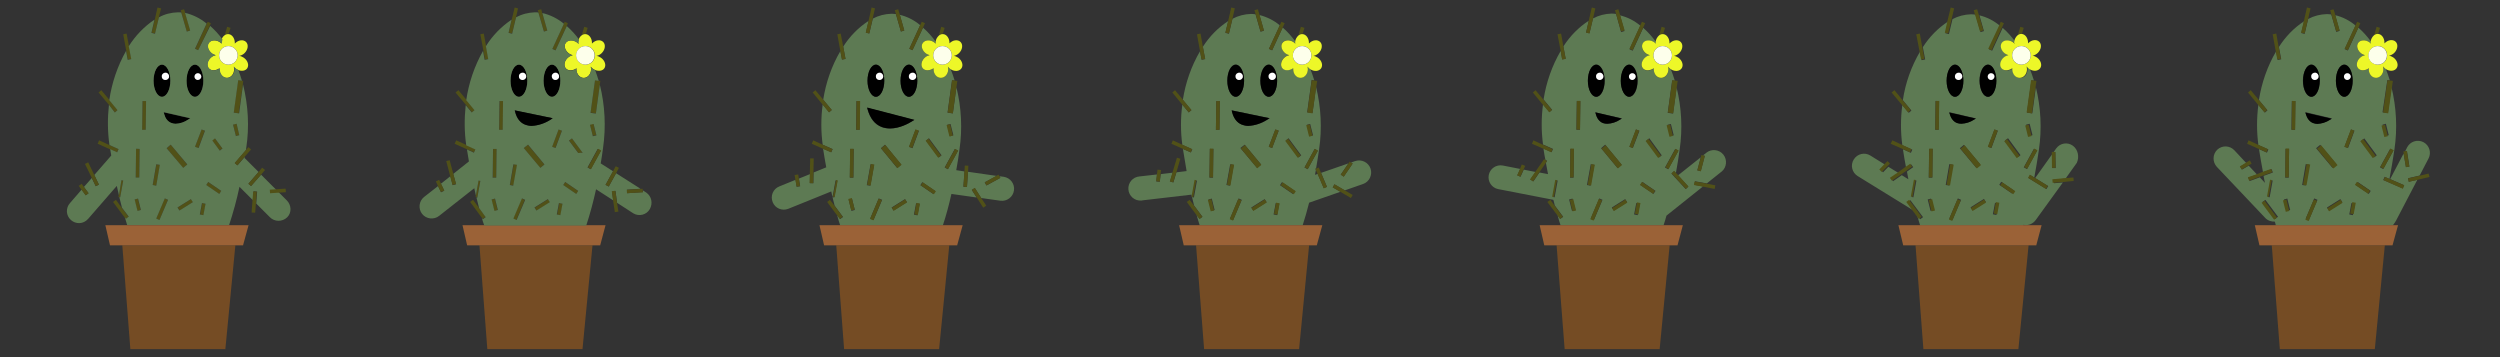<?xml version="1.0" encoding="utf-8"?>
<!-- Generator: Adobe Illustrator 23.0.1, SVG Export Plug-In . SVG Version: 6.00 Build 0)  -->
<svg version="1.1" id="Layer_1" xmlns="http://www.w3.org/2000/svg" xmlns:xlink="http://www.w3.org/1999/xlink" x="0px" y="0px"
	 viewBox="0 0 1400 200" style="enable-background:new 0 0 1400 200;" xml:space="preserve">
<rect x="0" y="0" width="1400" height="200" fill="#333333" stroke="none"/>
<style type="text/css">
	.st0{fill:#754C24;}
	.st1{fill:#9B6237;}
	.st2{fill:#FFFFFF;}
	.st3{fill:#515117;}
	.st4{fill:#EDF728;}
	.st5{fill:#FDFFEB;}
	.st6{fill:#5D7A53;}
	.st7{fill:none;}
</style>
<title>kaktus_sprite2</title>
<polygon class="st0" points="68.5,137.4 73,195.5 126.2,195.5 131.8,137.4 "/>
<polygon class="st1" points="59,126.1 61.6,137.4 68.5,137.4 131.8,137.4 136.1,137.4 139.2,126.1 128.2,126.1 71.1,126.1 "/>
<path d="M106.4,66.3l-14.9-3.4l0.2,0.8c0.7,2.6,2.1,4.4,4,5.2c0.8,0.3,1.7,0.5,2.5,0.5c2.5-0.1,5-0.9,7.1-2.3L106.4,66.3z"/>
<path d="M90.7,54.2c2.6,0,4.7-4,4.7-9s-2.1-9-4.7-9s-4.7,4-4.7,9S88.1,54.2,90.7,54.2z M92.4,40.7c1.1-0.1,2.2,0.7,2.3,1.8
	c0.1,1.1-0.7,2.2-1.8,2.3c-1.1,0.1-2.2-0.7-2.3-1.8c0-0.1,0-0.1,0-0.2C90.5,41.6,91.3,40.7,92.4,40.7z"/>
<path d="M113.8,45.2c0-5-2.1-9-4.7-9s-4.7,4-4.7,9s2.1,9,4.7,9S113.8,50.2,113.8,45.2z M109,42.7c0.1-1,1-1.8,2.1-1.7
	c1,0.1,1.8,1,1.7,2.1c-0.1,0.9-0.9,1.7-1.9,1.7C109.8,44.7,109,43.8,109,42.7z"/>
<path class="st2" d="M92.4,44.8c1.1,0.1,2.2-0.7,2.3-1.8c0.1-1.1-0.7-2.2-1.8-2.3c-1.1-0.1-2.2,0.7-2.3,1.8c0,0.1,0,0.1,0,0.2
	C90.5,43.8,91.3,44.7,92.4,44.8z"/>
<path class="st2" d="M112.7,42.7c-0.1-1-1-1.8-2.1-1.7c-1,0.1-1.8,1-1.7,2.1c0.1,0.9,0.9,1.7,1.9,1.7
	C111.9,44.7,112.8,43.8,112.7,42.7z"/>
<polygon class="st3" points="65.5,85.3 66.3,83.5 61.2,81.2 55.5,78.6 54.7,80.5 61.6,83.6 "/>
<rect x="81.6" y="97" transform="matrix(0.174 -0.985 0.985 0.174 -24.186 167.129)" class="st3" width="11.8" height="2"/>
<path class="st3" d="M123.1,84.2L123.1,84.2c0.4-0.4,0.9-0.8,1.4-1.1l-4.2-5.7l-1.6,1.2l4.3,5.7L123.1,84.2z"/>
<rect x="110.3" y="116.2" transform="matrix(0.18 -0.984 0.984 0.18 -22.139 207.769)" class="st3" width="6.5" height="2"/>
<rect x="76.1" y="111.4" transform="matrix(0.97 -0.241 0.241 0.97 -25.401 22.012)" class="st3" width="2" height="6.6"/>
<rect x="131.3" y="69.5" transform="matrix(0.97 -0.242 0.242 0.97 -13.661 34.106)" class="st3" width="2" height="6.6"/>
<rect x="97.6" y="80.3" transform="matrix(0.771 -0.637 0.637 0.771 -33.047 83.248)" class="st3" width="3" height="14.4"/>
<polygon class="st3" points="69,101.1 68,100.9 66.5,109.3 66.3,110.4 66.8,110.4 67.3,110.5 "/>
<rect x="99.3" y="113.7" transform="matrix(0.846 -0.534 0.534 0.846 -45.194 73.04)" class="st3" width="8.9" height="2"/>
<rect x="118.7" y="100.9" transform="matrix(0.563 -0.826 0.826 0.563 -34.73 144.876)" class="st3" width="2" height="8.9"/>
<polygon class="st3" points="65.9,61.6 61.3,56 56.7,50.5 55.2,51.8 61,58.7 64.3,62.9 "/>
<polygon class="st3" points="73.6,33 72.2,25.8 70.9,18.8 69,19.2 70.7,28.4 71.6,33.3 "/>
<polygon class="st3" points="86.9,18.7 89,9.5 90.2,4.7 88.2,4.2 86.7,10.9 84.9,18.3 "/>
<polygon class="st3" points="106.5,17 103.7,7.2 103.1,5.2 101.2,5.7 101.5,6.8 104.6,17.6 "/>
<polygon class="st3" points="111.1,28.1 117.4,14.5 118.1,13 116.3,12.2 115.8,13.2 109.3,27.3 "/>
<path class="st3" d="M128.1,18.9l1-3.3l-1.9-0.6l-1.3,4.6c0.6-0.5,1.3-0.7,2-0.8C127.9,18.9,128,18.9,128.1,18.9z"/>
<polygon class="st3" points="130.8,63 133.7,63.5 136,47.3 136.2,45.3 135.4,45.2 133.3,44.9 "/>
<rect x="72.6" y="63.7" transform="matrix(1.221695e-02 -1 1 1.221695e-02 15.004 144.52)" class="st3" width="16.1" height="2"/>
<rect x="69" y="90.4" transform="matrix(1.221695e-02 -1 1 1.221695e-02 -15.262 167.355)" class="st3" width="16.1" height="2"/>
<polygon class="st3" points="72,121.4 68.2,116.4 64.9,111.9 63.3,113.1 69.8,121.8 70.4,122.6 "/>
<rect x="106.8" y="76.7" transform="matrix(0.352 -0.936 0.936 0.352 -0.203 155.191)" class="st3" width="10.4" height="2"/>
<rect x="84.6" y="116.2" transform="matrix(0.386 -0.922 0.922 0.386 -52.349 155.628)" class="st3" width="12.3" height="2"/>
<path class="st4" d="M124.1,24.5c-0.3-0.3-0.6-0.5-0.9-0.8c-2.2-1.6-5.1-1.4-6.3,0.3s-0.4,4.4,1.8,6c0.6,0.4,1.3,0.7,2,0.9
	c-0.9,0.2-1.8,0.6-2.5,1.2c-2.1,1.7-2.7,4.5-1.4,6.1s4,1.5,6.1,0c0,0.2,0,0.4,0,0.6c0,2.7,1.8,4.8,4.1,4.8c2.3,0,4.1-2.2,4.1-4.8
	c0-0.5-0.1-1-0.2-1.5c0.4,0.5,0.8,0.9,1.3,1.3c0.4,0.2,0.7,0.5,1.1,0.6c2,0.8,4.1,0.5,5.1-0.9c1.2-1.7,0.4-4.4-1.9-6
	c-0.8-0.5-1.6-0.9-2.5-1c1.1-0.2,2.2-0.8,3-1.6c1.9-1.9,2.3-4.7,0.8-6.2s-4.3-1.2-6.2,0.8l-0.1,0.1c0-0.1,0-0.2,0-0.4
	c0-2.6-1.6-4.8-3.6-4.9c-0.1,0-0.2,0-0.3,0c-0.7,0-1.4,0.3-2,0.8c-0.8,0.6-1.3,1.5-1.6,2.4c-0.2,0.6-0.3,1.2-0.3,1.8
	C124,24,124,24.2,124.1,24.5z M133.1,31c0,2.9-2.3,5.2-5.2,5.2s-5.2-2.3-5.2-5.2s2.3-5.2,5.2-5.2l0,0
	C130.8,25.8,133.1,28.1,133.1,31z"/>
<circle class="st5" cx="127.9" cy="31" r="5.2"/>
<path class="st6" d="M160.5,112.1l-14.3-14.3l-5.6,6.4l-1.5-1.3l5.7-6.6l-7.8-7.8c0-0.2,0.1-0.4,0.1-0.7l-4.1,4.8l-1.5-1.3l6.2-7.2
	c0.1-0.4,0.1-0.9,0.2-1.3c1.8-11.8,1.1-23.9-1.8-35.5l-2.2,16.2l-3-0.4l2.5-18.2l2.1,0.3c-0.6-2-1.3-4-2-6c-0.4-0.2-0.8-0.4-1.1-0.6
	c-0.5-0.4-1-0.8-1.3-1.3c0.2,0.5,0.2,1,0.2,1.5c0,2.7-1.9,4.8-4.1,4.8s-4.1-2.2-4.1-4.8c0-0.2,0-0.4,0-0.6c-2.1,1.6-4.8,1.6-6.1,0
	s-0.7-4.4,1.4-6.1c0.7-0.6,1.6-1,2.5-1.2c-0.7-0.2-1.4-0.5-2-0.9c-2.2-1.6-3.1-4.3-1.8-6s4-1.9,6.3-0.3c0.3,0.2,0.6,0.5,0.9,0.8
	c0-0.2,0-0.4,0-0.6c0-0.6,0.1-1.2,0.3-1.8c-2-2.8-4.3-5.3-6.9-7.6L111,28.1l-1.8-0.8l6.5-14.1c-3.5-2.9-7.7-5-12.1-6l2.9,9.9
	l-1.9,0.6l-3.1-10.7c-0.6-0.1-1.2-0.1-1.9-0.1c-3.7,0.1-7.4,1-10.6,2.8l-2.2,9.2l-2-0.5l1.7-7.4c-5.8,3.9-10.7,9-14.4,14.9l1.4,7.2
	l-2,0.4l-0.9-5c-4.8,8.5-8,17.9-9.4,27.6l4.6,5.6l-1.5,1.3L61,58.7c-0.8,7.5-0.8,15,0.3,22.5l5.1,2.3l-0.8,1.8l-3.9-1.8
	c0.2,1.2,0.4,2.4,0.6,3.6L52.8,98l2.6,5.4l-1.8,0.9l-2.2-4.6l-4.4,5l2.6,3.5l-1.6,1.2l-2.3-3.2l-6.5,7.5c-2.5,2.8-2.3,7,0.5,9.5
	c2.8,2.5,7,2.3,9.5-0.5c0.1-0.1,0.1-0.1,0.2-0.2l16-18.4c0.4,1.8,0.8,3.5,1.2,5.2l1.4-8.4l1,0.2l-1.7,9.4l-0.5-0.1
	c0.5,2,1,4,1.5,5.9l3.8,5l-1.6,1.2l-0.6-0.8c0.4,1.5,0.9,2.9,1.3,4.3h57.1c2.3-7,4.3-14.2,5.8-21.4l7.5,7.5l0.4-5l2,0.2l-0.5,6.7
	l7.7,7.7c2.6,2.6,6.9,2.6,9.6,0S163.2,114.7,160.5,112.1L160.5,112.1z M78.2,83.4L78,99.4h-2l0.2-16.1L78.2,83.4z M77,118.1
	l-1.6-6.4l1.9-0.5l1.6,6.4L77,118.1z M81.6,72.7h-2l0.2-16.1h2L81.6,72.7z M132.5,69.3l1.5,6.4l-1.9,0.5l-1.6-6.4L132.5,69.3z
	 M120.4,77.5l4.2,5.7c-0.5,0.3-1,0.7-1.4,1.1l0,0l-0.1,0.1l-4.2-5.7L120.4,77.5z M98.4,69.3c-0.9,0-1.7-0.2-2.5-0.5
	c-2-0.8-3.3-2.5-4-5.2l-0.2-0.8l14.9,3.4l-1,0.6C103.3,68.4,100.8,69.2,98.4,69.3L98.4,69.3z M104.9,92.1l-2.3,1.9l-9.3-11l2.3-2
	L104.9,92.1z M90.7,36.2c2.6,0,4.7,4,4.7,9s-2.1,9-4.7,9s-4.7-4-4.7-9S88.1,36.2,90.7,36.2z M85.5,103.6L87.5,92l2,0.3L87.5,104
	L85.5,103.6z M89.3,123.2l-1.8-0.8l4.8-11.3l1.8,0.8L89.3,123.2z M100.5,117.9l-1.1-1.7l7.5-4.7l1.1,1.7L100.5,117.9z M104.5,45.2
	c0-5,2.1-9,4.7-9s4.7,4,4.7,9s-2.1,9-4.7,9S104.4,50.2,104.5,45.2z M109.2,82.2l3.7-9.7l1.9,0.7l-3.6,9.7L109.2,82.2z M113.9,120.5
	l-2-0.4l1.2-6.4l2,0.4L113.9,120.5z M122.8,108.6l-7.3-5l1.1-1.7l7.3,5L122.8,108.6z"/>
<polygon class="st3" points="131.4,91.3 132.9,92.6 137,87.8 140.6,83.7 139.1,82.4 137.6,84.1 "/>
<polygon class="st3" points="140.6,104.2 146.2,97.8 148.4,95.2 146.8,93.9 144.8,96.3 139.1,102.9 "/>
<polygon class="st3" points="141.8,107.2 141.4,112.1 140.9,119 142.9,119.1 143.3,114 143.8,107.3 "/>
<polygon class="st3" points="55.4,103.4 52.8,98 49.4,90.9 47.6,91.8 51.4,99.6 53.6,104.2 "/>
<polygon class="st3" points="49.6,108.2 47,104.7 45.7,102.9 44.1,104.1 45.6,106.2 48,109.4 "/>
<rect x="151.1" y="105.9" transform="matrix(0.998 -6.749289e-02 6.749289e-02 0.998 -6.864 10.741)" class="st3" width="8.9" height="2"/>
<rect class="st7" width="200" height="200"/>
<rect x="400" class="st7" width="200" height="200"/>
<rect x="600" class="st7" width="200" height="200"/>
<rect x="800" class="st7" width="200" height="200"/>
<rect x="1000" class="st7" width="200" height="200"/>
<rect x="1200" class="st7" width="200" height="200"/>
<path class="st6" d="M767.5,94.4c-1.2-3.5-5.1-5.4-8.6-4.2l-2.3,0.8l0.9,0.6l-5,7.3l-1.7-1.1l4.3-6.3l-15.3,5.3l3.3,7.8l-1.8,0.8
	l-3.4-8l-1.5,0.5l0.5-2.8l-0.3-0.6l0.4-0.2c0.6-3.5,1.2-7.1,1.7-10.7c1.7-11.6,1.1-23.5-1.7-34.9l-2,14.6l-3-0.4l2.5-18.2L736,45
	c-0.7-2.2-1.4-4.3-2.2-6.3c-0.1,0-0.2-0.1-0.3-0.2c-0.5-0.4-1-0.8-1.3-1.3c0.2,0.5,0.2,1,0.2,1.5c0,2.7-1.8,4.8-4.1,4.8
	s-4.1-2.2-4.1-4.8c0-0.2,0-0.4,0-0.6c-2.1,1.6-4.8,1.6-6.1,0s-0.8-4.4,1.4-6.1c0.7-0.6,1.6-1,2.5-1.2c-0.7-0.2-1.4-0.5-2-0.9
	c-2.2-1.6-3.1-4.3-1.8-6s4-1.9,6.3-0.3c0.3,0.2,0.6,0.5,0.9,0.8c0-0.2,0-0.4,0-0.6s0-0.4,0-0.6c-2.1-2.8-4.4-5.5-7.1-7.8l-5.9,12.8
	l-1.8-0.8l6.1-13.2c-3.3-2.8-7.2-4.7-11.4-5.8l2.5,8.8l-1.9,0.6l-2.8-9.8c-0.8-0.1-1.7-0.2-2.5-0.2c-3.6,0.1-7.2,1-10.4,2.7l-2,8.4
	l-2-0.5l1.6-6.6c-5.7,3.7-10.5,8.6-14.2,14.4l1.3,6.9l-2,0.4l-0.9-4.8c-4.9,8.4-8.1,17.6-9.6,27.2l4.8,5.8l-1.5,1.3l-3.6-4.4
	c-1,7.5-1,15.1,0,22.5l5.6,2.5l-0.8,1.8l-4.5-2l0.1,0.4c0.7,4.1,1.3,8.1,2,12l-5.7,0.7l-1.7,5.7l-1.9-0.6l1.5-4.9l-6.7,0.8l-0.5,4.3
	l-2-0.2l0.4-3.9l-9.8,1.1c-3.7,0.3-6.5,3.5-6.2,7.3c0.3,3.7,3.5,6.5,7.3,6.2c0.2,0,0.3,0,0.5-0.1l27.5-3.2c0.5,2.1,1,4.1,1.5,6.1
	l4.7,6.3l-1.6,1.2l-1.7-2.2c0.6,2,1.1,3.9,1.7,5.7h57.7c1.3-4,2.5-8.2,3.6-12.6l17.5-6.1l-4.3-2.5l1-1.7l5.8,3.4l10.3-3.6
	C766.8,101.8,768.7,97.9,767.5,94.4z M681.1,56.6h2l-0.2,16.1h-2L681.1,56.6z M679.5,83.4l-0.2,16.1h-2l0.2-16.1H679.5z
	 M667.6,110.4l1.7-9.4l1,0.2l-1.7,9.4L667.6,110.4z M678.3,118.1l-1.6-6.4l1.9-0.5l1.6,6.4L678.3,118.1z M733.7,69.4l1.6,6.4
	l-1.9,0.5l-1.6-6.4L733.7,69.4z M736.2,83.4l1.8,1l-5.7,10.4l-1.8-1L736.2,83.4z M721.6,77.4l7.1,9.6l-1.6,1.2l-7.1-9.5L721.6,77.4z
	 M710.5,36.2c2.6,0,4.7,4,4.7,9s-2.1,9-4.7,9s-4.7-4-4.7-9S707.9,36.2,710.5,36.2z M692,36.2c2.6,0,4.7,4,4.7,9s-2.1,9-4.7,9
	s-4.7-4-4.7-9S689.4,36.2,692,36.2L692,36.2z M686.8,103.6l2.1-11.6l2,0.3l-2.1,11.7L686.8,103.6z M690.6,123.2l-1.8-0.8l4.8-11.3
	l1.8,0.8L690.6,123.2z M694.6,82.9L697,81l9.2,11.1l-2.3,1.9L694.6,82.9z M701.8,117.9l-1.1-1.7l7.5-4.7l1.1,1.7L701.8,117.9z
	 M699.1,70.5c-1.2,0-2.5-0.2-3.6-0.7c-2.8-1.1-4.6-3.6-5.5-7.2l-0.2-0.8l21.3,4.4l-1.1,0.7C706.7,69,703,70.3,699.1,70.5L699.1,70.5
	z M710.5,82.2l3.7-9.7l1.9,0.7l-3.7,9.7L710.5,82.2z M715.2,120.5l-2-0.4l1.2-6.4l2,0.4L715.2,120.5z M717.9,102l7.3,5l-1.1,1.7
	l-7.3-5L717.9,102z"/>
<polygon class="st0" points="669.8,137.4 674.3,195.5 727.5,195.5 733.1,137.4 "/>
<polygon class="st1" points="660.3,126.1 662.9,137.4 669.8,137.4 733.1,137.4 737.4,137.4 740.5,126.1 729.5,126.1 671.8,126.1 "/>
<path d="M692,54.2c2.6,0,4.7-4,4.7-9s-2.1-9-4.7-9s-4.7,4-4.7,9S689.4,54.2,692,54.2z M693.7,40.7c1.1-0.1,2.2,0.7,2.3,1.8
	s-0.7,2.2-1.8,2.3c-1.1,0.1-2.2-0.7-2.3-1.8c0-0.1,0-0.1,0-0.2C691.8,41.6,692.6,40.7,693.7,40.7L693.7,40.7z"/>
<path d="M710.5,54.2c2.6,0,4.7-4,4.7-9s-2.1-9-4.7-9s-4.7,4-4.7,9S707.9,54.2,710.5,54.2z M712.2,40.7c1.1-0.1,2.2,0.7,2.3,1.8
	s-0.7,2.2-1.8,2.3c-1.1,0.1-2.2-0.7-2.3-1.8c0-0.1,0-0.1,0-0.2C710.3,41.6,711.1,40.7,712.2,40.7z"/>
<path class="st2" d="M693.7,44.8c1.1,0.1,2.2-0.7,2.3-1.8s-0.7-2.2-1.8-2.3c-1.1-0.1-2.2,0.7-2.3,1.8c0,0.1,0,0.1,0,0.2
	C691.8,43.8,692.6,44.7,693.7,44.8z"/>
<path class="st2" d="M712.2,44.8c1.1,0.1,2.2-0.7,2.3-1.8s-0.7-2.2-1.8-2.3c-1.1-0.1-2.2,0.7-2.3,1.8c0,0.1,0,0.1,0,0.2
	C710.3,43.8,711.1,44.7,712.2,44.8z"/>
<polygon class="st3" points="667.6,83.5 662,81 656.8,78.6 656,80.5 662.3,83.3 666.8,85.3 "/>
<rect x="682.9" y="97" transform="matrix(0.174 -0.985 0.985 0.174 472.718 759.308)" class="st3" width="11.8" height="2"/>
<rect x="723.4" y="76.9" transform="matrix(0.803 -0.595 0.595 0.803 93.068 447.557)" class="st3" width="2" height="11.8"/>
<rect x="711.5" y="116.1" transform="matrix(0.181 -0.984 0.984 0.181 470.42 798.983)" class="st3" width="6.5" height="2"/>
<rect x="677.5" y="111.4" transform="matrix(0.97 -0.241 0.241 0.97 -7.618 167.181)" class="st3" width="2" height="6.6"/>
<rect x="732.6" y="69.5" transform="matrix(0.97 -0.241 0.241 0.97 4.123 179.245)" class="st3" width="2" height="6.6"/>
<rect x="698.9" y="80.3" transform="matrix(0.771 -0.637 0.637 0.771 104.88 466.444)" class="st3" width="3" height="14.4"/>
<rect x="664.1" y="105.2" transform="matrix(0.179 -0.984 0.984 0.179 444.841 744.803)" class="st3" width="9.6" height="1"/>
<rect x="700.6" y="113.7" transform="matrix(0.846 -0.533 0.533 0.846 47.474 393.68)" class="st3" width="8.9" height="2"/>
<rect x="720.1" y="100.9" transform="matrix(0.564 -0.826 0.826 0.564 227.699 641.644)" class="st3" width="2" height="8.9"/>
<polygon class="st3" points="667.2,61.6 662.4,55.8 658,50.5 656.5,51.8 662,58.5 665.7,62.9 "/>
<polygon class="st3" points="674.9,33 673.6,26.1 672.3,18.8 670.3,19.2 672,28.6 672.9,33.3 "/>
<polygon class="st3" points="688.2,18.7 690.2,10.3 691.5,4.7 689.5,4.2 687.8,11.6 686.2,18.3 "/>
<polygon class="st3" points="707.8,17 705.3,8.2 704.4,5.2 702.5,5.7 703.1,7.8 705.9,17.6 "/>
<polygon class="st3" points="712.4,28.1 718.3,15.4 719.4,13 717.6,12.2 716.7,14.1 710.6,27.3 "/>
<path class="st3" d="M729.5,18.9l1-3.3l-2-0.6l-1.3,4.6c0.6-0.5,1.3-0.7,2-0.8C729.3,18.9,729.4,18.9,729.5,18.9z"/>
<polygon class="st3" points="732.1,63 735,63.5 737.1,48.8 737.6,45.3 736,45.1 734.6,44.9 "/>
<rect x="673.9" y="63.7" transform="matrix(1.221695e-02 -1 1 1.221695e-02 608.979 745.807)" class="st3" width="16.1" height="2"/>
<rect x="670.4" y="90.4" transform="matrix(1.221695e-02 -1 1 1.221695e-02 578.713 768.621)" class="st3" width="16.1" height="2"/>
<polygon class="st3" points="673.3,121.4 668.6,115.1 666.2,111.9 664.6,113.1 670,120.4 671.7,122.6 "/>
<rect x="708.2" y="76.8" transform="matrix(0.352 -0.936 0.936 0.352 389.345 718.024)" class="st3" width="10.4" height="2"/>
<rect x="685.9" y="116.1" transform="matrix(0.386 -0.922 0.922 0.386 316.834 710.352)" class="st3" width="12.3" height="2"/>
<path class="st4" d="M725.4,24.5c-0.3-0.3-0.6-0.5-0.9-0.8c-2.2-1.6-5-1.4-6.3,0.3s-0.4,4.4,1.8,6c0.6,0.4,1.3,0.7,2,0.9
	c-0.9,0.2-1.8,0.6-2.5,1.2c-2.1,1.7-2.7,4.5-1.4,6.1s4,1.5,6.1,0c0,0.2,0,0.4,0,0.6c0,2.7,1.8,4.8,4.1,4.8s4.1-2.2,4.1-4.8
	c0-0.5-0.1-1-0.2-1.5c0.4,0.5,0.8,0.9,1.3,1.3c0.1,0.1,0.2,0.1,0.3,0.2c2.2,1.4,4.8,1.2,6-0.5s0.4-4.4-1.8-6c-0.8-0.5-1.6-0.9-2.5-1
	c1.1-0.2,2.2-0.8,3-1.6c1.9-1.9,2.3-4.7,0.8-6.2s-4.3-1.2-6.2,0.8l-0.1,0.1c0-0.1,0-0.2,0-0.4c0-2.6-1.6-4.8-3.6-4.9
	c-0.1,0-0.2,0-0.3,0c-0.7,0-1.4,0.3-2,0.8c-1,0.9-1.7,2.2-1.8,3.5c0,0.2,0,0.4,0,0.6S725.4,24.2,725.4,24.5z M734.4,31
	c0,2.9-2.3,5.2-5.2,5.2s-5.2-2.3-5.2-5.2s2.3-5.2,5.2-5.2c0,0,0,0,0,0C732,25.7,734.4,28.1,734.4,31C734.4,31,734.4,31,734.4,31
	L734.4,31z"/>
<circle class="st5" cx="729.2" cy="31" r="5.2"/>
<rect x="728.2" y="88.1" transform="matrix(0.481 -0.877 0.877 0.481 303.064 689.954)" class="st3" width="11.8" height="2"/>
<polygon class="st3" points="736.9,95.2 737.9,97.5 741.3,105.5 743.1,104.7 739.8,96.9 738.5,93.8 737,94.4 736.6,94.6 "/>
<polygon class="st3" points="746.3,104.9 750.6,107.4 756.5,110.9 757.5,109.2 753.1,106.6 747.3,103.2 "/>
<polygon class="st3" points="657,102.1 658.8,96.4 661,88.9 659.1,88.3 656.6,96.6 655.1,101.6 "/>
<polygon class="st3" points="649.5,101.7 649.9,97.4 650.2,95.2 648.2,95 647.9,97.6 647.5,101.5 "/>
<polygon class="st3" points="752.5,99 757.5,91.6 756.6,91.1 755.8,90.5 755.1,91.6 750.8,97.8 "/>
<path d="M689.7,61.8l0.2,0.8c0.9,3.7,2.8,6.1,5.5,7.2c1.2,0.4,2.4,0.7,3.6,0.7c3.9-0.2,7.6-1.5,10.8-3.6l1.1-0.7L689.7,61.8z"/>
<path class="st6" d="M965.1,86.6L965.1,86.6c-2.3-2.9-6.6-3.4-9.5-1.1l-1.9,1.5l1,0.3l-2.3,8.6l-1.9-0.5l1.9-7.3l-12.7,10.1l5.8,6.3
	l-1.5,1.4l-5.9-6.4l-0.2,0.2l0.1-0.3l-2-2.2l1.5-1.4l1,1.1c0.8-4.3,1.5-8.7,2.1-13.1c1.7-11.6,1.1-23.4-1.7-34.8l-2,14.6l-3-0.4
	l2.5-18.2l1.5,0.2c-0.7-2.2-1.4-4.3-2.2-6.3l-0.3-0.2c-0.5-0.4-1-0.8-1.3-1.3c0.2,0.5,0.2,1,0.2,1.5c0,2.7-1.8,4.8-4.1,4.8
	s-4.1-2.2-4.1-4.8c0-0.2,0-0.4,0-0.6c-2.1,1.6-4.8,1.6-6.1,0s-0.7-4.4,1.4-6.1c0.7-0.6,1.6-1,2.5-1.2c-0.7-0.2-1.4-0.5-2-0.9
	c-2.2-1.6-3.1-4.3-1.8-6s4-1.9,6.3-0.3c0.3,0.2,0.6,0.5,0.9,0.8c0-0.2,0-0.4,0-0.6s0-0.4,0-0.6c-2.1-2.8-4.4-5.5-7.1-7.8l-5.9,12.8
	l-1.8-0.8l6.1-13.2c-3.3-2.8-7.2-4.8-11.4-5.8l2.5,8.8l-1.9,0.6L905,7.8c-0.8-0.1-1.7-0.2-2.5-0.2c-3.6,0.1-7.2,1-10.4,2.7l-2,8.4
	l-1.9-0.5l1.5-6.6c-5.7,3.7-10.5,8.6-14.2,14.4l1.3,6.9l-2,0.4l-0.8-4.8c-4.9,8.4-8.1,17.6-9.6,27.2l4.8,5.8l-1.5,1.3l-3.6-4.4
	c-1,7.5-1,15.1,0,22.5l5.6,2.5l-0.8,1.8l-4.5-2c0,0.1,0,0.2,0,0.4c0.3,2,0.6,3.9,1,5.8l1,0.7l-0.7,1.1c0.4,2.1,0.8,4.2,1.2,6.3
	l-4.8-0.9l-3.4,5l-1.7-1.1l2.9-4.2l-6.6-1.3l-1.8,4l-1.8-0.8l1.6-3.6l-9.7-1.9c-3.7-0.7-7.2,1.7-7.9,5.3c-0.7,3.7,1.7,7.2,5.3,7.9
	l30.9,6c0.3,1.1,0.5,2.1,0.8,3.2l4.7,6.3l-1.6,1.2l-1.6-2.2c0.5,2,1.1,3.9,1.7,5.7h57.7c0.6-1.7,1.1-3.5,1.6-5.3l0.2-0.2l20.3-16.2
	l-4.9-0.9l0.4-2l6.6,1.2l8.4-6.7C966.9,93.8,967.4,89.5,965.1,86.6z M883,56.6h2l-0.2,16.1h-2L883,56.6z M879.4,83.4h2l-0.2,16.1h-2
	L879.4,83.4z M872.3,101.1l-1.7,9.4l-1-0.2l1.7-9.4L872.3,101.1z M880.3,118.1l-1.6-6.4l1.9-0.5l1.6,6.4L880.3,118.1z M935.7,69.4
	l1.6,6.4l-1.9,0.5l-1.6-6.4L935.7,69.4z M938.1,83.4l1.8,1l-5.7,10.4l-1.8-1L938.1,83.4z M923.6,77.4l7,9.6l-1.6,1.2l-7-9.5
	L923.6,77.4z M907.2,67c-2.1,1.4-4.6,2.2-7.1,2.3c-0.9,0-1.7-0.1-2.5-0.4c-2-0.8-3.3-2.5-4-5.2l-0.2-0.8l14.9,3.4L907.2,67z
	 M908.1,92.2l-2.3,1.9L896.6,83l2.3-2L908.1,92.2z M893.9,36.2c2.6,0,4.7,4,4.7,9s-2.1,9-4.7,9s-4.7-4-4.7-9S891.3,36.2,893.9,36.2z
	 M888.7,103.6l2.1-11.6l2,0.3l-2.1,11.7L888.7,103.6z M892.6,123.2l-1.8-0.8l4.8-11.3l1.8,0.8L892.6,123.2z M903.7,117.9l-1.1-1.7
	l7.5-4.7l1.1,1.7L903.7,117.9z M907.7,45.2c0-5,2.1-9,4.7-9s4.7,4,4.7,9s-2.1,9-4.7,9S907.7,50.2,907.7,45.2L907.7,45.2z
	 M912.5,82.2l3.7-9.7l1.9,0.7l-3.7,9.7L912.5,82.2z M917.1,120.5l-2-0.4l1.2-6.4l2,0.4L917.1,120.5z M919.8,101.9l7.3,5l-1.2,1.7
	l-7.3-5L919.8,101.9z"/>
<polygon class="st0" points="871.7,137.4 876.2,195.5 929.4,195.5 935,137.4 "/>
<polygon class="st1" points="862.2,126.1 864.8,137.4 871.7,137.4 935,137.4 939.4,137.4 942.4,126.1 931.4,126.1 873.7,126.1 "/>
<path d="M893.9,54.2c2.6,0,4.7-4,4.7-9s-2.1-9-4.7-9s-4.7,4-4.7,9S891.3,54.2,893.9,54.2z M895.6,40.7c1.1-0.1,2.2,0.7,2.3,1.8
	s-0.7,2.2-1.8,2.3c-1.1,0.1-2.2-0.7-2.3-1.8c0-0.1,0-0.1,0-0.2C893.7,41.6,894.5,40.7,895.6,40.7z"/>
<path d="M917,45.2c0-5-2.1-9-4.7-9s-4.7,4-4.7,9s2.1,9,4.7,9S917,50.2,917,45.2z M912.2,42.7c0.1-1,1-1.8,2.1-1.7
	c1,0.1,1.8,1,1.7,2.1c-0.1,0.9-0.9,1.7-1.9,1.7C913,44.7,912.2,43.8,912.2,42.7z"/>
<path class="st2" d="M895.6,44.8c1.1,0.1,2.2-0.7,2.3-1.8s-0.7-2.2-1.8-2.3c-1.1-0.1-2.2,0.7-2.3,1.8c0,0.1,0,0.1,0,0.2
	C893.7,43.8,894.5,44.7,895.6,44.8z"/>
<path class="st2" d="M916,42.7c-0.1-1-1-1.8-2.1-1.7c-1,0.1-1.8,1-1.7,2.1c0.1,0.9,0.9,1.7,1.9,1.7C915.2,44.7,916,43.8,916,42.7z"
	/>
<polygon class="st3" points="869.5,83.5 863.9,81 858.7,78.6 857.9,80.5 864.3,83.3 868.7,85.3 "/>
<rect x="884.8" y="97" transform="matrix(0.174 -0.985 0.985 0.174 639.569 958.168)" class="st3" width="11.8" height="2"/>
<rect x="925.3" y="76.9" transform="matrix(0.803 -0.595 0.595 0.803 132.757 567.777)" class="st3" width="2" height="11.8"/>
<rect x="913.5" y="116.1" transform="matrix(0.181 -0.984 0.984 0.181 635.934 997.596)" class="st3" width="6.5" height="2"/>
<rect x="879.4" y="111.5" transform="matrix(0.971 -0.241 0.241 0.971 -1.697 215.619)" class="st3" width="2" height="6.6"/>
<rect x="934.5" y="69.5" transform="matrix(0.97 -0.241 0.241 0.97 10.095 227.991)" class="st3" width="2" height="6.6"/>
<rect x="900.8" y="80.3" transform="matrix(0.771 -0.637 0.637 0.771 151.188 595.135)" class="st3" width="3" height="14.4"/>
<rect x="866.1" y="105.3" transform="matrix(0.179 -0.984 0.984 0.179 610.565 943.558)" class="st3" width="9.6" height="1"/>
<rect x="902.5" y="113.7" transform="matrix(0.846 -0.533 0.533 0.846 78.587 501.371)" class="st3" width="8.9" height="2"/>
<rect x="921.9" y="100.8" transform="matrix(0.559 -0.829 0.829 0.559 319.452 811.467)" class="st3" width="2" height="8.9"/>
<polygon class="st3" points="869.1,61.6 864.3,55.8 859.9,50.5 858.4,51.8 863.9,58.5 867.6,62.9 "/>
<polygon class="st3" points="876.8,33 875.5,26.1 874.2,18.8 872.2,19.2 874,28.6 874.8,33.3 "/>
<polygon class="st3" points="890.1,18.7 892.1,10.3 893.4,4.7 891.4,4.2 889.7,11.6 888.2,18.3 "/>
<polygon class="st3" points="909.8,17 907.2,8.2 906.3,5.2 904.4,5.7 905,7.8 907.8,17.6 "/>
<polygon class="st3" points="914.3,28.1 920.2,15.4 921.3,13 919.5,12.2 918.6,14.1 912.5,27.3 "/>
<path class="st3" d="M931.4,18.9l1-3.3l-1.9-0.6l-1.3,4.6c0.6-0.5,1.3-0.8,2-0.8C931.2,18.9,931.3,18.9,931.4,18.9z"/>
<polygon class="st3" points="934,63 937,63.5 939,48.8 939.5,45.3 938,45.1 936.5,44.9 "/>
<rect x="875.9" y="63.7" transform="matrix(1.221695e-02 -1 1 1.221695e-02 808.434 947.704)" class="st3" width="16.1" height="2"/>
<rect x="872.3" y="90.4" transform="matrix(1.221695e-02 -1 1 1.221695e-02 778.168 970.518)" class="st3" width="16.1" height="2"/>
<polygon class="st3" points="875.2,121.4 870.5,115.1 868.2,111.9 866.5,113.1 872,120.4 873.6,122.6 "/>
<rect x="910.1" y="76.8" transform="matrix(0.352 -0.936 0.936 0.352 520.154 907.018)" class="st3" width="10.4" height="2"/>
<rect x="887.9" y="116.1" transform="matrix(0.386 -0.922 0.922 0.386 440.791 896.612)" class="st3" width="12.3" height="2"/>
<path class="st4" d="M927.3,24.5c-0.3-0.3-0.6-0.5-0.9-0.8c-2.2-1.6-5.1-1.4-6.3,0.3s-0.4,4.4,1.8,6c0.6,0.4,1.3,0.7,2,0.9
	c-0.9,0.2-1.8,0.6-2.5,1.2c-2.1,1.7-2.7,4.5-1.4,6.1s4,1.5,6.1,0c0,0.2,0,0.4,0,0.6c0,2.7,1.8,4.8,4.1,4.8s4.1-2.2,4.1-4.8
	c0-0.5-0.1-1-0.2-1.5c0.4,0.5,0.8,0.9,1.3,1.3l0.3,0.2c2.2,1.4,4.8,1.2,6-0.5s0.4-4.4-1.8-6c-0.8-0.5-1.6-0.9-2.5-1
	c1.1-0.2,2.2-0.8,3-1.6c1.9-1.9,2.3-4.7,0.8-6.2s-4.3-1.2-6.2,0.8l-0.1,0.1c0-0.1,0-0.2,0-0.4c0-2.6-1.6-4.8-3.6-4.9
	c-0.1,0-0.2,0-0.3,0c-0.7,0-1.4,0.3-2,0.8c-1,0.9-1.7,2.2-1.8,3.5c0,0.2,0,0.4,0,0.6S927.3,24.2,927.3,24.5z M936.3,31
	c0,2.9-2.3,5.2-5.2,5.2s-5.2-2.3-5.2-5.2s2.3-5.2,5.2-5.2l0,0C934,25.8,936.3,28.1,936.3,31z"/>
<circle class="st5" cx="931.1" cy="31" r="5.2"/>
<rect x="930.2" y="88.1" transform="matrix(0.481 -0.877 0.877 0.481 407.935 867.088)" class="st3" width="11.8" height="2"/>
<polygon class="st3" points="936,97.1 938.1,99.2 938.2,99.4 944.1,105.8 945.5,104.4 939.8,98.1 938.5,96.8 937.5,95.7 "/>
<polygon class="st3" points="948.6,103.6 953.5,104.5 960.2,105.8 960.6,103.8 955.5,102.8 949,101.6 "/>
<polygon class="st3" points="858.5,101.6 861.9,96.7 865.6,91.3 866.3,90.2 865.3,89.5 864.7,89.1 859.8,96.2 856.8,100.5 "/>
<polygon class="st3" points="851.4,98.9 853.2,94.9 854.1,92.9 852.2,92.1 851.2,94.6 849.6,98.2 "/>
<polygon class="st3" points="952.5,95.9 954.7,87.3 953.7,87 952.8,86.8 952.5,88.1 950.5,95.4 "/>
<path d="M893.4,62.9l0.2,0.8c0.7,2.7,2.1,4.4,4,5.2c0.8,0.3,1.7,0.4,2.5,0.4c2.5-0.1,5-0.9,7.1-2.3l1-0.6L893.4,62.9z"/>
<path class="st6" d="M1160.8,81.6c-3-2.2-7.2-1.5-9.4,1.6l-1.4,2h1l0.2,8.9h-2l-0.1-7.6l-9.4,13.2l7.3,4.5l-1,1.7l-10.1-6.2l1-1.7
	l2.3,1.4c1-5.1,1.8-10.3,2.6-15.6c1.7-11.6,1.1-23.5-1.7-34.9l-2,14.6l-3-0.4l2.5-18.2l1.4,0.2c-0.7-2.2-1.4-4.3-2.2-6.3
	c-0.1,0-0.2-0.1-0.3-0.2c-0.5-0.4-1-0.8-1.3-1.3c0.2,0.5,0.2,1,0.2,1.6c0,2.7-1.8,4.8-4.1,4.8s-4.1-2.2-4.1-4.8c0-0.2,0-0.4,0-0.6
	c-2.1,1.6-4.8,1.6-6.1,0s-0.7-4.4,1.4-6.1c0.7-0.6,1.6-1,2.5-1.2c-0.7-0.2-1.4-0.5-1.9-0.9c-2.2-1.6-3.1-4.3-1.8-6s4-1.9,6.3-0.3
	c0.3,0.2,0.6,0.5,0.9,0.8c0-0.2,0-0.4,0-0.6c0-0.2,0-0.4,0.1-0.6c-2.1-2.8-4.4-5.5-7.1-7.8l-5.9,12.8l-1.8-0.8l6.1-13.2
	c-3.3-2.8-7.2-4.8-11.4-5.8l2.5,8.8l-1.9,0.6l-2.8-9.8c-0.8-0.1-1.7-0.2-2.5-0.2c-3.6,0.1-7.2,1-10.4,2.7l-2,8.4l-2-0.5l1.6-6.6
	c-5.7,3.7-10.5,8.6-14.2,14.4l1.3,6.9l-2,0.4l-0.9-4.8c-4.9,8.4-8.2,17.6-9.6,27.2l4.8,5.8l-1.5,1.3l-3.6-4.4c-1,7.5-1,15.1,0,22.5
	l5.6,2.5l-0.8,1.8l-4.4-2c0,0.1,0,0.2,0,0.4c0.5,3.4,1.1,6.7,1.7,9.9l2.8-1.9l1.2,1.6l-3.5,2.5c0.3,1.4,0.5,2.9,0.8,4.3l-3.7-2.3
	l-4.9,3.4l-1.1-1.6l4.2-3l-5.7-3.5l-3,3.1l-1.4-1.4l2.7-2.8l-8.4-5.2c-3.2-2-7.3-1-9.3,2.2c-2,3.2-1,7.3,2.2,9.3l0,0l31.3,19.3
	l-3.4-4.6l1.6-1.2l7.1,9.5l-1.6,1.2l-1.7-2.2c0.6,2,1.1,3.9,1.7,5.7h57.7c0-0.1,0.1-0.3,0.1-0.4c2.6,0.6,5.3-0.5,6.9-2.7l15.2-21
	l-5,0.4l-0.2-2l6.7-0.6l6.3-8.8C1164.5,88,1163.8,83.8,1160.8,81.6C1160.8,81.6,1160.8,81.6,1160.8,81.6z M1080.3,83.4h2l-0.2,16.1
	h-2L1080.3,83.4z M1072.2,100.9l1,0.2l-1.7,9.4l-1-0.2L1072.2,100.9z M1081.1,118.1l-1.6-6.4l1.9-0.5l1.6,6.4L1081.1,118.1z
	 M1085.7,72.7h-2l0.2-16.1h2L1085.7,72.7z M1136.6,69.3l1.6,6.4l-2,0.5l-1.6-6.4L1136.6,69.3z M1139,83.3l1.8,1l-5.7,10.4l-1.8-1
	L1139,83.3z M1124.5,77.4l7,9.5l-1.6,1.2l-7.1-9.5L1124.5,77.4z M1106.5,66.3l-1,0.6c-2.1,1.4-4.6,2.2-7.1,2.3
	c-0.9,0-1.7-0.1-2.5-0.4c-2-0.8-3.3-2.5-4.1-5.2l-0.2-0.8L1106.5,66.3z M1109,92.1l-2.3,1.9l-9.2-11l2.3-1.9L1109,92.1z
	 M1094.8,36.2c2.6,0,4.7,4,4.7,9s-2.1,9-4.7,9s-4.7-4-4.7-9S1092.2,36.2,1094.8,36.2L1094.8,36.2z M1089.6,103.6l2-11.7l2,0.3
	l-2,11.7L1089.6,103.6z M1093.4,123.2l-1.8-0.8l4.8-11.3l1.8,0.8L1093.4,123.2z M1104.6,117.8l-1.1-1.7l7.5-4.7l1.1,1.7
	L1104.6,117.8z M1108.5,45.2c0-5,2.1-9,4.7-9s4.7,4,4.7,9s-2.1,9-4.7,9S1108.6,50.2,1108.5,45.2L1108.5,45.2z M1113.3,82.2l3.6-9.7
	l1.9,0.7l-3.6,9.7L1113.3,82.2z M1118,120.4l-2-0.4l1.2-6.4l2,0.4L1118,120.4z M1119.6,103.5l1.1-1.7l7.3,5l-1.1,1.7L1119.6,103.5z"
	/>
<polygon class="st0" points="1072.7,137.4 1077.1,195.5 1130.3,195.5 1136,137.4 "/>
<polygon class="st1" points="1063.1,126.1 1065.8,137.4 1072.7,137.4 1136,137.4 1140.3,137.4 1143.3,126.1 1132.3,126.1
	1074.6,126.1 "/>
<path d="M1094.8,54.2c2.6,0,4.7-4,4.7-9s-2.1-9-4.7-9s-4.7,4-4.7,9S1092.2,54.2,1094.8,54.2z M1096.5,40.7c1.1-0.1,2.2,0.7,2.3,1.8
	c0.1,1.1-0.7,2.2-1.8,2.3c-1.1,0.1-2.2-0.7-2.3-1.8c0-0.1,0-0.1,0-0.2C1094.6,41.6,1095.5,40.7,1096.5,40.7L1096.5,40.7z"/>
<path d="M1118,45.2c0-5-2.1-9-4.7-9s-4.7,4-4.7,9s2.1,9,4.7,9S1118,50.2,1118,45.2z M1113.2,42.7c0.1-1,1-1.8,2.1-1.7
	c1,0.1,1.8,1,1.7,2.1c-0.1,0.9-0.9,1.7-1.9,1.7C1114,44.7,1113.1,43.8,1113.2,42.7L1113.2,42.7z"/>
<path class="st2" d="M1096.6,44.8c1.1,0.1,2.2-0.7,2.3-1.8c0.1-1.1-0.7-2.2-1.8-2.3c-1.1-0.1-2.2,0.7-2.3,1.8c0,0.1,0,0.1,0,0.2
	C1094.6,43.8,1095.5,44.7,1096.6,44.8z"/>
<path class="st2" d="M1116.9,42.7c-0.1-1-1-1.8-2.1-1.7c-1,0.1-1.8,1-1.7,2.1c0.1,0.9,0.9,1.7,1.9,1.7
	C1116.1,44.7,1116.9,43.8,1116.9,42.7z"/>
<polygon class="st3" points="1070.4,83.5 1064.9,81 1059.7,78.6 1058.8,80.5 1065.2,83.3 1069.6,85.3 "/>
<rect x="1085.7" y="97" transform="matrix(0.174 -0.985 0.985 0.174 805.597 1156.037)" class="st3" width="11.8" height="2"/>
<rect x="1126.2" y="76.9" transform="matrix(0.803 -0.595 0.595 0.803 172.246 687.401)" class="st3" width="2" height="11.8"/>
<rect x="1114.4" y="116.1" transform="matrix(0.181 -0.984 0.984 0.181 800.556 1195.128)" class="st3" width="6.5" height="2"/>
<rect x="1080.3" y="111.5" transform="matrix(0.971 -0.241 0.241 0.971 4.226 264.058)" class="st3" width="2" height="6.6"/>
<rect x="1135.4" y="69.5" transform="matrix(0.97 -0.241 0.241 0.97 16.036 276.498)" class="st3" width="2" height="6.6"/>
<rect x="1101.7" y="80.3" transform="matrix(0.771 -0.637 0.637 0.771 197.315 723.128)" class="st3" width="3" height="14.4"/>
<rect x="1067.1" y="105.3" transform="matrix(0.179 -0.984 0.984 0.179 775.43 1141.23)" class="st3" width="9.6" height="1"/>
<rect x="1103.4" y="113.6" transform="matrix(0.846 -0.533 0.533 0.846 109.566 608.487)" class="st3" width="8.9" height="2"/>
<rect x="1122.8" y="100.8" transform="matrix(0.564 -0.826 0.826 0.564 403.583 974.308)" class="st3" width="2" height="8.9"/>
<polygon class="st3" points="1070,61.6 1065.2,55.8 1060.9,50.5 1059.3,51.8 1064.9,58.5 1068.5,62.9 "/>
<polygon class="st3" points="1077.7,33 1076.4,26.1 1075.1,18.8 1073.1,19.2 1074.9,28.6 1075.8,33.3 "/>
<polygon class="st3" points="1091,18.7 1093,10.3 1094.3,4.7 1092.4,4.2 1090.6,11.6 1089.1,18.3 "/>
<polygon class="st3" points="1110.7,17 1108.1,8.2 1107.2,5.2 1105.3,5.7 1105.9,7.8 1108.8,17.6 "/>
<polygon class="st3" points="1115.3,28.1 1121.1,15.4 1122.2,13 1120.4,12.2 1119.6,14.1 1113.4,27.3 "/>
<path class="st3" d="M1132.3,18.9l1-3.3l-1.9-0.6l-1.4,4.6c0.6-0.5,1.3-0.7,2-0.8C1132.1,18.9,1132.2,18.9,1132.3,18.9z"/>
<polygon class="st3" points="1134.9,63 1137.9,63.5 1139.9,48.8 1140.4,45.3 1138.9,45.1 1137.4,44.9 "/>
<rect x="1076.8" y="63.7" transform="matrix(1.221695e-02 -1 1 1.221695e-02 1006.899 1148.618)" class="st3" width="16.1" height="2"/>
<rect x="1073.2" y="90.4" transform="matrix(1.221695e-02 -1 1 1.221695e-02 976.632 1171.432)" class="st3" width="16.1" height="2"/>
<polygon class="st3" points="1076.1,121.4 1069.1,111.9 1067.5,113.1 1070.9,117.7 1072.9,120.4 1074.5,122.6 "/>
<rect x="1110.9" y="76.8" transform="matrix(0.352 -0.936 0.936 0.352 650.261 1094.971)" class="st3" width="10.4" height="2"/>
<rect x="1088.7" y="116.1" transform="matrix(0.386 -0.922 0.922 0.386 564.115 1081.91)" class="st3" width="12.3" height="2"/>
<path class="st4" d="M1128.2,24.5c-0.3-0.3-0.6-0.5-0.9-0.8c-2.2-1.6-5.1-1.4-6.3,0.3s-0.4,4.4,1.8,6c0.6,0.4,1.3,0.7,1.9,0.9
	c-0.9,0.2-1.8,0.6-2.5,1.2c-2.1,1.7-2.7,4.5-1.4,6.1s4,1.5,6.1,0c0,0.2,0,0.4,0,0.6c0,2.7,1.8,4.8,4.1,4.8s4.1-2.2,4.1-4.8
	c0-0.5-0.1-1.1-0.2-1.6c0.4,0.5,0.8,0.9,1.3,1.3c0.1,0.1,0.2,0.1,0.3,0.2c2.2,1.4,4.8,1.2,6-0.5s0.4-4.4-1.8-6
	c-0.8-0.5-1.6-0.9-2.5-1c1.1-0.2,2.2-0.8,3-1.6c1.9-1.9,2.3-4.7,0.8-6.2s-4.3-1.2-6.2,0.8l-0.1,0.1c0-0.1,0-0.2,0-0.4
	c0-2.6-1.6-4.8-3.6-4.9c-0.1,0-0.2,0-0.3,0c-0.7,0-1.4,0.3-2,0.8c-1,0.9-1.7,2.2-1.8,3.5c0,0.2-0.1,0.4-0.1,0.6
	C1128.2,24,1128.2,24.2,1128.2,24.5z M1137.2,31c0,2.9-2.3,5.2-5.2,5.2s-5.2-2.3-5.2-5.2s2.3-5.2,5.2-5.2l0,0
	C1134.9,25.7,1137.2,28.1,1137.2,31C1137.3,31,1137.3,31,1137.2,31L1137.2,31z"/>
<circle class="st5" cx="1132" cy="31" r="5.2"/>
<rect x="1131.1" y="88.1" transform="matrix(0.481 -0.877 0.877 0.481 512.202 1043.158)" class="st3" width="11.8" height="2"/>
<polygon class="st3" points="1135.7,99.6 1145.7,105.8 1146.8,104.1 1139.5,99.6 1139,99.3 1136.7,97.8 "/>
<polygon class="st3" points="1149.5,102.4 1154.4,102 1161.3,101.3 1161.1,99.4 1156,99.8 1149.3,100.4 "/>
<polygon class="st3" points="1059.5,101.2 1064.4,97.8 1067.3,95.8 1070.8,93.3 1069.7,91.7 1066.9,93.6 1062.6,96.7 1058.3,99.6
	"/>
<polygon class="st3" points="1053.8,96.3 1056.9,93.1 1058.4,91.6 1057,90.2 1055.1,92.1 1052.4,94.9 "/>
<polygon class="st3" points="1151.1,94 1151,85.1 1149.9,85.1 1149,85.1 1149,86.4 1149.1,94 "/>
<path d="M1091.8,63.7c0.7,2.6,2.1,4.4,4.1,5.2c0.8,0.3,1.6,0.4,2.5,0.4c2.5-0.1,5-0.9,7.1-2.3l1-0.6l-14.9-3.4L1091.8,63.7z"/>
<polygon class="st0" points="268.5,137.4 272.9,195.5 326.2,195.5 331.8,137.4 "/>
<polygon class="st1" points="259,126.1 261.6,137.4 268.5,137.4 331.8,137.4 336.1,137.4 339.1,126.1 328.2,126.1 271.1,126.1 "/>
<path d="M290.6,54.2c2.6,0,4.7-4,4.7-9s-2.1-9-4.7-9s-4.7,4-4.7,9S288,54.2,290.6,54.2z M292.4,40.7c1.1-0.1,2.2,0.7,2.3,1.8
	c0.1,1.1-0.7,2.2-1.8,2.3s-2.2-0.7-2.3-1.8c0-0.1,0-0.1,0-0.2C290.5,41.6,291.3,40.7,292.4,40.7L292.4,40.7z"/>
<path d="M309.1,54.2c2.6,0,4.7-4,4.7-9s-2.1-9-4.7-9s-4.7,4-4.7,9S306.5,54.2,309.1,54.2z M310.8,40.7c1.1-0.1,2.2,0.7,2.3,1.8
	c0.1,1.1-0.7,2.2-1.8,2.3c-1.1,0.1-2.2-0.7-2.3-1.8c0-0.1,0-0.2,0-0.2C309,41.7,309.8,40.7,310.8,40.7L310.8,40.7z"/>
<path class="st2" d="M292.4,44.8c1.1,0.1,2.2-0.7,2.3-1.8c0.1-1.1-0.7-2.2-1.8-2.3s-2.2,0.7-2.3,1.8c0,0.1,0,0.1,0,0.2
	C290.5,43.8,291.3,44.7,292.4,44.8z"/>
<path class="st2" d="M310.8,44.8c1.1,0.1,2.2-0.7,2.3-1.8c0.1-1.1-0.7-2.2-1.8-2.3c-1.1-0.1-2.2,0.7-2.3,1.8c0,0.1,0,0.2,0,0.2
	C309,43.8,309.8,44.7,310.8,44.8z"/>
<polygon class="st3" points="266.3,83.5 261.2,81.2 255.5,78.6 254.6,80.5 261.5,83.6 265.5,85.3 "/>
<rect x="281.6" y="97" transform="matrix(0.174 -0.985 0.985 0.174 141.074 364.075)" class="st3" width="11.9" height="2"/>
<path class="st3" d="M326.3,85.6l-6-8.1l-1.6,1.2l5.2,7C324.7,85.5,325.5,85.5,326.3,85.6z"/>
<rect x="310.2" y="116.1" transform="matrix(0.18 -0.984 0.984 0.18 141.927 404.481)" class="st3" width="6.5" height="2"/>
<rect x="276.1" y="111.4" transform="matrix(0.97 -0.241 0.241 0.97 -19.49 70.287)" class="st3" width="2" height="6.6"/>
<rect x="331.2" y="69.5" transform="matrix(0.97 -0.242 0.242 0.97 -7.736 82.414)" class="st3" width="2" height="6.6"/>
<rect x="297.6" y="80.3" transform="matrix(0.769 -0.639 0.639 0.769 13.135 211.371)" class="st3" width="3" height="14.4"/>
<polygon class="st3" points="269,101.1 268,100.9 266.5,109.3 266.3,110.4 266.7,110.4 267.3,110.5 "/>
<rect x="299.3" y="113.7" transform="matrix(0.846 -0.533 0.533 0.846 -14.363 179.636)" class="st3" width="8.9" height="2"/>
<rect x="318.7" y="100.9" transform="matrix(0.563 -0.826 0.826 0.563 52.584 310.088)" class="st3" width="2" height="8.9"/>
<polygon class="st3" points="265.9,61.6 261.3,56 256.7,50.5 255.1,51.8 260.9,58.7 264.3,62.9 "/>
<polygon class="st3" points="273.5,33 272.2,25.8 270.9,18.8 269,19.2 270.7,28.4 271.6,33.3 "/>
<polygon class="st3" points="286.8,18.7 289,9.5 290.1,4.7 288.2,4.2 286.6,10.9 284.9,18.3 "/>
<polygon class="st3" points="306.5,17 303.6,7.2 303.1,5.2 301.1,5.7 301.5,6.8 304.6,17.6 "/>
<polygon class="st3" points="311.1,28.1 317.4,14.5 318,13 316.2,12.2 315.8,13.2 309.3,27.3 "/>
<path class="st3" d="M328.1,18.9l1-3.3l-1.9-0.6l-1.4,4.6c0.6-0.5,1.3-0.7,2-0.8C327.9,18.9,328,18.9,328.1,18.9z"/>
<polygon class="st3" points="330.7,63 333.7,63.5 335.9,47.3 336.2,45.3 335.4,45.2 333.2,44.9 "/>
<rect x="272.6" y="63.7" transform="matrix(1.221695e-02 -1 1 1.221695e-02 212.539 344.493)" class="st3" width="16.1" height="2"/>
<rect x="269" y="90.4" transform="matrix(1.204252e-02 -1 1 1.204252e-02 182.319 367.33)" class="st3" width="16.1" height="2"/>
<polygon class="st3" points="272,121.4 268.2,116.4 264.9,111.9 263.3,113.1 269.7,121.8 270.4,122.6 "/>
<rect x="306.8" y="76.7" transform="matrix(0.352 -0.936 0.936 0.352 129.338 342.345)" class="st3" width="10.4" height="2"/>
<rect x="284.6" y="116.1" transform="matrix(0.386 -0.922 0.922 0.386 70.403 340.08)" class="st3" width="12.3" height="2"/>
<path class="st4" d="M324,24.5c-0.3-0.3-0.6-0.5-0.9-0.8c-2.2-1.6-5.1-1.4-6.3,0.3s-0.4,4.4,1.9,6c0.6,0.4,1.3,0.7,2,0.9
	c-0.9,0.2-1.8,0.6-2.5,1.2c-2.1,1.7-2.7,4.5-1.4,6.1s4,1.5,6.1,0c0,0.2-0.1,0.4-0.1,0.6c0,2.7,1.9,4.8,4.1,4.8s4.1-2.2,4.1-4.8
	c0-0.5-0.1-1-0.2-1.5c0.6,0.8,1.5,1.5,2.5,1.9c2,0.8,4.1,0.5,5.1-0.9c1.2-1.7,0.4-4.4-1.9-6c-0.8-0.5-1.6-0.9-2.5-1
	c1.2-0.2,2.2-0.8,3-1.6c1.9-1.9,2.3-4.7,0.8-6.2s-4.3-1.2-6.2,0.8l-0.1,0.1c0-0.1,0-0.2,0-0.4c0-2.6-1.6-4.8-3.6-4.9
	c-0.1,0-0.2,0-0.3,0c-0.7,0-1.4,0.3-2,0.8c-0.8,0.6-1.3,1.5-1.6,2.4c-0.2,0.6-0.3,1.2-0.3,1.8C324,24,324,24.2,324,24.5z M333.1,31
	c0,2.9-2.3,5.2-5.2,5.2c-2.9,0-5.2-2.3-5.2-5.2s2.3-5.2,5.2-5.2l0,0C330.7,25.8,333.1,28.1,333.1,31C333.1,31,333.1,31,333.1,31z"/>
<circle class="st5" cx="327.8" cy="31" r="5.2"/>
<path class="st6" d="M362,107.9l-2-1.3l0.1,1l-8.9,0.6l-0.1-2l7.6-0.5L345,97l-4.1,7.5l-1.8-1l4.2-7.6l-6.9-4.4
	c0.5-2.8,0.9-5.7,1.3-8.6c1.7-11.8,1.1-23.9-1.8-35.5l-2.2,16.2l-3-0.4l2.5-18.2l2.1,0.3c-0.6-2-1.3-4-2-6c-1-0.4-1.8-1-2.5-1.9
	c0.2,0.5,0.2,1,0.2,1.5c0,2.7-1.9,4.8-4.1,4.8s-4.1-2.2-4.1-4.8c0-0.2,0-0.4,0.1-0.6c-2.1,1.6-4.8,1.6-6.1,0s-0.8-4.4,1.4-6.1
	c0.7-0.6,1.6-1,2.5-1.2c-0.7-0.2-1.4-0.5-2-0.9c-2.2-1.6-3.1-4.3-1.9-6s4-1.9,6.3-0.3c0.3,0.2,0.6,0.5,0.9,0.8c0-0.2,0-0.4,0-0.6
	c0-0.6,0.1-1.2,0.3-1.8c-2-2.8-4.3-5.3-6.9-7.6l-6.3,13.6l-1.8-0.8l6.5-14.1c-3.5-2.9-7.7-5-12.1-6l2.8,9.8l-1.9,0.6l-3.1-10.7
	c-0.6-0.1-1.2-0.1-1.9-0.1c-3.7,0.1-7.3,1-10.6,2.8l-2.2,9.2l-2-0.5l1.7-7.4c-5.8,3.9-10.8,9-14.4,14.9l1.3,7.2l-2,0.4l-0.9-5
	c-4.8,8.5-8,17.9-9.4,27.6l4.6,5.6l-1.5,1.3l-3.4-4.1c-0.8,7.5-0.8,15,0.3,22.5l5.1,2.3l-0.8,1.8l-3.9-1.8c0.4,2.3,0.7,4.5,1.1,6.7
	l-8.8,7l1.6,5.8l-1.9,0.5l-1.3-5l-5.3,4.2l1.9,3.9l-1.8,0.9l-1.7-3.5l-7.8,6.1c-2.9,2.3-3.4,6.6-1.1,9.5s6.6,3.4,9.5,1.1l19.7-15.5
	c0.3,1.4,0.6,2.8,0.9,4.1l1.5-8.4l1,0.2l-1.7,9.4l-0.5-0.1c0.5,2,1,4,1.5,5.9l3.7,5.1l-1.6,1.2l-0.6-0.8c0.4,1.5,0.9,2.9,1.4,4.3
	h57.1c2.2-6.7,4-13.5,5.5-20.3l9.6,6.2l-0.7-4.9l2-0.3l0.9,6.6l9.1,5.9c3.2,1.9,7.4,0.8,9.2-2.4C365.7,113.8,364.9,110,362,107.9z
	 M276.1,83.4h2l-0.2,16.1h-2L276.1,83.4z M276.9,118.1l-1.6-6.4l1.9-0.5l1.6,6.4L276.9,118.1z M281.5,72.7h-2l0.2-16.1h2L281.5,72.7
	z M336.5,84.4l-5.7,10.4l-1.8-1l5.7-10.4L336.5,84.4z M332.4,69.4l1.6,6.4l-2,0.5l-1.6-6.4L332.4,69.4z M320.3,77.5l6,8.1
	c-0.8-0.1-1.6-0.1-2.5,0.1l-5.2-7L320.3,77.5z M309.1,36.2c2.6,0,4.7,4,4.7,9s-2.1,9-4.7,9s-4.7-4-4.7-9S306.5,36.2,309.1,36.2z
	 M290.6,36.2c2.6,0,4.7,4,4.7,9s-2.1,9-4.7,9s-4.7-4-4.7-9S288,36.2,290.6,36.2z M285.5,103.6l2-11.6l2,0.3l-2.1,11.7L285.5,103.6z
	 M289.3,123.2l-1.8-0.8l4.8-11.3l1.8,0.8L289.3,123.2z M293.3,82.9l2.4-1.9l9.2,11.1l-2.3,1.9L293.3,82.9z M300.4,117.9l-1.1-1.7
	l7.5-4.7l1.1,1.7L300.4,117.9z M297.6,70.5c-1.2,0-2.5-0.2-3.6-0.7c-2.8-1.1-4.6-3.6-5.6-7.2l-0.2-0.8l21.3,4.4l-1,0.7
	C305.2,69,301.5,70.3,297.6,70.5L297.6,70.5z M309.2,82.2l3.6-9.7l1.9,0.7l-3.6,9.7L309.2,82.2z M313.8,120.5l-2-0.4l1.2-6.4l2,0.4
	L313.8,120.5z M322.7,108.6l-7.3-5l1.1-1.7l7.3,5L322.7,108.6z"/>
<rect x="326.9" y="88.1" transform="matrix(0.481 -0.877 0.877 0.481 94.705 338.079)" class="st3" width="11.9" height="2"/>
<polygon class="st3" points="340.9,104.4 345,97 346.6,94 344.8,93.1 343.3,95.9 339.1,103.5 "/>
<polygon class="st3" points="342.6,107.1 343.3,112 344.3,118.8 346.3,118.5 345.5,113.4 344.6,106.8 "/>
<polygon class="st3" points="255.4,103 253.8,97.2 251.8,89.7 249.9,90.2 252.1,98.6 253.4,103.6 "/>
<polygon class="st3" points="248.8,106.7 246.9,102.7 245.9,100.7 244.1,101.6 245.2,104 246.9,107.5 "/>
<polygon class="st3" points="351.1,108.2 360,107.7 359.9,106.6 359.9,105.7 358.6,105.8 351,106.3 "/>
<path d="M288.3,61.8l0.2,0.8c0.9,3.7,2.8,6.1,5.6,7.2c1.2,0.4,2.4,0.7,3.6,0.7c3.9-0.2,7.6-1.5,10.8-3.6l1-0.7L288.3,61.8z"/>
<path class="st6" d="M562.1,99l-2.4-0.3l0.5,0.9l-7.8,4.3l-1-1.8l6.7-3.6l-16-2.3l-0.6,8.5l-2-0.1l0.6-8.6l-4.6-0.7
	c0.7-3.8,1.3-7.6,1.8-11.5c1.7-11.6,1.1-23.5-1.7-34.9l-2,14.6l-3-0.4l2.5-18.2l1.5,0.2c-0.7-2.2-1.4-4.3-2.2-6.3
	c-0.1,0-0.2-0.1-0.3-0.2c-0.5-0.4-1-0.8-1.3-1.3c0.2,0.5,0.2,1,0.2,1.5c0,2.7-1.9,4.8-4.1,4.8s-4.1-2.2-4.1-4.8c0-0.2,0-0.4,0-0.6
	c-2.1,1.6-4.8,1.6-6.1,0s-0.8-4.4,1.4-6.1c0.7-0.6,1.6-1,2.5-1.2c-0.7-0.2-1.4-0.5-2-0.9c-2.2-1.6-3.1-4.3-1.8-6s4-1.9,6.3-0.3
	c0.3,0.2,0.6,0.5,0.9,0.8c0-0.2,0-0.4,0-0.6s0-0.4,0-0.6c-2.1-2.8-4.4-5.5-7.1-7.8L511,28.1l-1.8-0.8l6.1-13.2
	c-3.3-2.8-7.2-4.8-11.4-5.8l2.5,8.8l-1.9,0.6l-2.8-9.8c-0.8-0.1-1.7-0.2-2.5-0.2c-3.6,0.1-7.2,1-10.4,2.7l-2,8.4l-1.9-0.5l1.5-6.6
	c-5.7,3.7-10.5,8.6-14.2,14.4l1.3,6.9l-2,0.4l-0.9-4.8c-4.9,8.4-8.1,17.6-9.6,27.2l4.8,5.8l-1.5,1.3l-3.6-4.4c-1,7.5-1,15.1,0,22.5
	l5.6,2.5l-0.8,1.8l-4.5-2c0,0.1,0,0.2,0,0.4c0.5,3.4,1.1,6.7,1.7,10l-7.1,2.9l-0.1,6h-2l0.1-5.1l-6.2,2.5l0.7,4.3l-2,0.3l-0.6-3.9
	l-9.1,3.7c-3.5,1.4-5.1,5.3-3.7,8.8c1.4,3.5,5.3,5.1,8.8,3.7l24-9.7c0.6,2.7,1.2,5.4,1.9,8l4.7,6.3l-1.6,1.2l-1.7-2.2
	c0.5,2,1.1,3.9,1.7,5.7H528c1.8-5.4,3.4-11.3,4.8-17.6l14.1,2l-2.7-4.2l1.7-1.1l3.6,5.6l10.7,1.5c3.7,0.5,7.1-2.1,7.6-5.7l0,0
	C568.4,103.1,565.9,99.6,562.1,99C562.2,99,562.2,99,562.1,99z M479.6,56.6h2l-0.2,16.1h-2L479.6,56.6z M478.1,83.4l-0.2,16.1h-2
	l0.2-16.1H478.1z M466.2,110.4l1.7-9.4l1,0.2l-1.7,9.4L466.2,110.4z M476.8,118.1l-1.6-6.4l1.9-0.5l1.6,6.4L476.8,118.1z
	 M532.3,69.4l1.6,6.4l-1.9,0.5l-1.6-6.4L532.3,69.4z M534.7,83.4l1.8,1l-5.7,10.4l-1.8-1L534.7,83.4z M520.2,77.4l7.1,9.6l-1.6,1.2
	l-7.1-9.5L520.2,77.4z M509,36.2c2.6,0,4.7,4,4.7,9s-2.1,9-4.7,9s-4.7-4-4.7-9S506.4,36.2,509,36.2z M490.5,36.2c2.6,0,4.7,4,4.7,9
	s-2.1,9-4.7,9s-4.7-4-4.7-9S488,36.2,490.5,36.2L490.5,36.2z M512,67.2l-1,0.6c-2.3,1.4-7.4,4.2-12.6,4.2c-1.6,0-3.2-0.3-4.7-0.8
	c-3.8-1.5-6.5-4.8-7.9-10l-0.2-0.8L512,67.2z M504.7,92.2l-2.3,1.9L493.3,83l2.3-2L504.7,92.2z M485.4,103.7l2.1-11.7l2,0.3
	l-2.1,11.7L485.4,103.7z M489.2,123.2l-1.9-0.8l4.8-11.3l1.9,0.8L489.2,123.2z M500.4,117.9l-1.1-1.7l7.5-4.7l1.1,1.7L500.4,117.9z
	 M509.1,82.3l3.6-9.7l1.9,0.7l-3.6,9.7L509.1,82.3z M513.8,120.6l-2-0.4l1.2-6.4l2,0.4L513.8,120.6z M522.7,108.7l-7.3-5l1.1-1.7
	l7.3,5L522.7,108.7z"/>
<polygon class="st0" points="468.3,137.4 472.7,195.5 525.9,195.5 531.6,137.4 "/>
<polygon class="st1" points="458.9,126.1 461.5,137.4 468.3,137.4 531.6,137.4 536,137.4 539.1,126.1 528,126.1 470.3,126.1 "/>
<path d="M490.5,54.2c2.6,0,4.7-4,4.7-9s-2.1-9-4.7-9s-4.7,4-4.7,9S488,54.2,490.5,54.2z M492.3,40.7c1.1-0.1,2.2,0.7,2.3,1.8
	c0.1,1.1-0.7,2.2-1.8,2.3s-2.2-0.7-2.3-1.8c0-0.1,0-0.1,0-0.2C490.4,41.6,491.2,40.7,492.3,40.7z"/>
<path d="M509,54.2c2.6,0,4.7-4,4.7-9s-2.1-9-4.7-9s-4.7,4-4.7,9S506.4,54.2,509,54.2z M510.7,40.7c1.1-0.1,2.2,0.7,2.3,1.8
	s-0.7,2.2-1.8,2.3c-1.1,0.1-2.2-0.7-2.3-1.8c0-0.1,0-0.1,0-0.2C508.8,41.6,509.7,40.7,510.7,40.7L510.7,40.7z"/>
<path class="st2" d="M492.3,44.8c1.1,0.1,2.2-0.7,2.3-1.8c0.1-1.1-0.7-2.2-1.8-2.3s-2.2,0.7-2.3,1.8c0,0.1,0,0.1,0,0.2
	C490.4,43.8,491.2,44.7,492.3,44.8z"/>
<path class="st2" d="M510.8,44.8c1.1,0.1,2.2-0.7,2.3-1.8s-0.7-2.2-1.8-2.3s-2.2,0.7-2.3,1.8c0,0.1,0,0.1,0,0.2
	C508.8,43.8,509.7,44.7,510.8,44.8z"/>
<polygon class="st3" points="466.2,83.5 460.6,81 455.4,78.6 454.6,80.5 460.9,83.3 465.4,85.3 "/>
<rect x="481.5" y="97" transform="matrix(0.174 -0.985 0.985 0.174 306.268 560.94)" class="st3" width="11.9" height="2"/>
<rect x="521.9" y="76.9" transform="matrix(0.803 -0.595 0.595 0.803 53.496 327.616)" class="st3" width="2" height="11.8"/>
<rect x="510.1" y="116.2" transform="matrix(0.181 -0.984 0.984 0.181 305.373 600.93)" class="st3" width="6.5" height="2"/>
<rect x="476" y="111.3" transform="matrix(0.97 -0.242 0.242 0.97 -13.564 118.636)" class="st3" width="2" height="6.6"/>
<rect x="531.1" y="69.5" transform="matrix(0.97 -0.241 0.241 0.97 -1.833 130.619)" class="st3" width="2" height="6.6"/>
<rect x="497.5" y="80.3" transform="matrix(0.771 -0.637 0.637 0.771 58.689 338.066)" class="st3" width="3" height="14.4"/>
<rect x="462.8" y="105.3" transform="matrix(0.181 -0.984 0.984 0.181 279.067 546.512)" class="st3" width="9.5" height="1"/>
<rect x="499.2" y="113.7" transform="matrix(0.846 -0.533 0.533 0.846 16.443 286.26)" class="st3" width="8.9" height="2"/>
<rect x="518.6" y="100.9" transform="matrix(0.564 -0.826 0.826 0.564 139.792 475.231)" class="st3" width="2" height="8.9"/>
<polygon class="st3" points="465.8,61.6 461,55.8 456.6,50.5 455.1,51.8 460.6,58.5 464.2,62.9 "/>
<polygon class="st3" points="473.5,33 472.2,26.1 470.8,18.8 468.9,19.2 470.6,28.6 471.5,33.3 "/>
<polygon class="st3" points="486.8,18.7 488.7,10.3 490,4.7 488.1,4.2 486.4,11.6 484.8,18.3 "/>
<polygon class="st3" points="506.4,17 503.9,8.2 503,5.2 501.1,5.7 501.7,7.8 504.5,17.6 "/>
<polygon class="st3" points="511,28.1 516.9,15.4 518,13 516.2,12.2 515.3,14.1 509.2,27.3 "/>
<path class="st3" d="M528,18.9l1-3.3l-1.9-0.6l-1.3,4.6c0.6-0.5,1.3-0.7,2-0.8C527.8,18.9,527.9,18.9,528,18.9z"/>
<polygon class="st3" points="530.7,63 533.6,63.5 535.6,48.8 536.1,45.3 534.6,45.1 533.2,44.9 "/>
<rect x="472.5" y="63.7" transform="matrix(1.221695e-02 -1 1 1.221695e-02 410.014 544.386)" class="st3" width="16.1" height="2"/>
<rect x="468.9" y="90.4" transform="matrix(1.221695e-02 -1 1 1.221695e-02 379.738 567.21)" class="st3" width="16.1" height="2"/>
<polygon class="st3" points="471.9,121.4 467.2,115.1 464.8,111.9 463.2,113.1 468.6,120.4 470.3,122.6 "/>
<rect x="506.7" y="76.7" transform="matrix(0.352 -0.936 0.936 0.352 258.844 529.438)" class="st3" width="10.4" height="2"/>
<rect x="484.5" y="116.2" transform="matrix(0.386 -0.922 0.922 0.386 193.091 524.486)" class="st3" width="12.3" height="2"/>
<path class="st4" d="M524,24.5c-0.3-0.3-0.6-0.5-0.9-0.8c-2.2-1.6-5-1.4-6.3,0.3s-0.4,4.4,1.8,6c0.6,0.4,1.3,0.7,2,0.9
	c-0.9,0.2-1.8,0.6-2.5,1.2c-2.1,1.7-2.7,4.5-1.4,6.1s4,1.5,6.1,0c0,0.2,0,0.4,0,0.6c0,2.7,1.8,4.8,4.1,4.8s4.1-2.2,4.1-4.8
	c0-0.5-0.1-1-0.2-1.5c0.4,0.5,0.8,0.9,1.3,1.3c0.1,0.1,0.2,0.1,0.3,0.2c2.2,1.4,4.8,1.2,6-0.5s0.4-4.4-1.8-6c-0.8-0.5-1.6-0.9-2.5-1
	c1.1-0.2,2.2-0.8,3-1.6c1.9-1.9,2.3-4.7,0.8-6.2s-4.3-1.2-6.2,0.8v0.1c0-0.1,0-0.2,0-0.4c0-2.6-1.6-4.8-3.6-4.9c-0.1,0-0.2,0-0.3,0
	c-0.7,0-1.4,0.3-2,0.8c-1,0.9-1.7,2.1-1.8,3.4c0,0.2,0,0.4,0,0.6S523.9,24.2,524,24.5z M533,31c0,2.9-2.3,5.2-5.2,5.2
	s-5.2-2.3-5.2-5.2s2.3-5.2,5.2-5.2c0,0,0,0,0,0C530.7,25.8,533,28.1,533,31C533,31,533,31,533,31z"/>
<circle class="st5" cx="527.8" cy="31" r="5.2"/>
<rect x="526.8" y="88.1" transform="matrix(0.481 -0.877 0.877 0.481 198.501 513.355)" class="st3" width="11.8" height="2"/>
<polygon class="st3" points="541.5,104.7 542.1,96.2 542.3,92.8 540.3,92.7 540.1,95.9 539.5,104.5 "/>
<polygon class="st3" points="544.2,106.3 546.9,110.5 550.6,116.3 552.3,115.2 549.5,110.9 545.9,105.2 "/>
<polygon class="st3" points="455.4,102.6 455.5,96.5 455.7,88.7 453.7,88.7 453.5,97.4 453.4,102.5 "/>
<polygon class="st3" points="448,104.2 447.3,99.9 447,97.7 445,98 445.4,100.7 446.1,104.5 "/>
<polygon class="st3" points="552.4,103.8 560.2,99.6 559.7,98.7 559.2,97.8 558.1,98.4 551.5,102.1 "/>
<path d="M493.8,71.1c1.5,0.6,3.1,0.8,4.7,0.8c5.3,0,10.3-2.7,12.6-4.2l1-0.6l-26.5-6.9l0.2,0.8C487.3,66.3,489.9,69.6,493.8,71.1z"
	/>
<path class="st6" d="M1341.7,123.7l12-23l-4.8,1.1l-0.4-2l6.5-1.5l5-9.6c1.7-3.3,0.4-7.4-2.9-9.1c-3.3-1.7-7.4-0.4-9.1,2.9l0,0
	l-1.1,2.2l1-0.2l1.4,8.8l-2,0.3L1346,86l-7.5,14.3l7.8,3.4l-0.8,1.8l-10.9-4.7l0.8-1.8l2.7,1.2c1-5.4,2-11,2.8-16.6
	c1.7-11.6,1.1-23.5-1.7-34.9l-2,14.6l-3-0.4l2.7-18.1l1.4,0.2c-0.7-2.2-1.4-4.3-2.2-6.3c-0.1,0-0.2-0.1-0.3-0.2
	c-0.5-0.4-1-0.8-1.3-1.3c0.2,0.5,0.2,1,0.2,1.6c0,2.7-1.8,4.8-4.1,4.8s-4.1-2.2-4.1-4.8c0-0.2,0-0.4,0.1-0.6c-2.1,1.6-4.8,1.6-6.1,0
	s-0.7-4.4,1.4-6.1c0.7-0.6,1.6-1,2.5-1.2c-0.7-0.2-1.4-0.5-2-0.9c-2.2-1.6-3.1-4.3-1.8-6s4-1.9,6.3-0.3c0.3,0.2,0.6,0.5,0.9,0.8
	c0-0.2,0-0.4,0-0.6s0-0.4,0-0.6c-2.1-2.8-4.4-5.5-7.1-7.8l-5.9,12.8l-1.8-0.8l6.1-13.2c-3.3-2.8-7.2-4.8-11.4-5.8l2.5,8.8l-1.9,0.6
	l-2.8-9.8c-0.8-0.1-1.7-0.2-2.5-0.2c-3.6,0.1-7.2,1-10.4,2.7l-2,8.4l-1.9-0.5l1.6-6.6c-5.7,3.7-10.5,8.7-14.1,14.4l1.3,6.9l-2,0.4
	l-0.9-4.8c-4.9,8.4-8.1,17.6-9.6,27.2l4.8,5.8l-1.5,1.3l-3.6-4.4c-1,7.5-1,15.1,0,22.5l5.6,2.5l-0.8,1.8l-4.4-2c0,0.1,0,0.2,0,0.4
	c0.7,4.3,1.4,8.5,2.2,12.6l4.8-1.8l0.7,1.9l-5.2,1.9c0.2,1.3,0.5,2.6,0.8,3.9l-2.9-3.1l-5.7,2.1l-0.7-1.9l4.8-1.8l-4.6-4.9l-3.8,2.2
	l-1-1.7l3.4-2l-6.7-7.2c-2.6-2.7-6.8-2.8-9.5-0.3l0,0c-2.7,2.6-2.8,6.8-0.3,9.6l27.1,28.6c1.4,1.5,3.4,2.2,5.4,2.1
	c0.2,0.7,0.4,1.4,0.6,2.1h57.7l0,0h0.1h7.7C1340.5,125.5,1341.2,124.6,1341.7,123.7z M1279.9,83.4h2l-0.2,16.1h-2L1279.9,83.4z
	 M1271.7,100.9l1,0.2l-1.7,9.4l-1-0.2L1271.7,100.9z M1267,113.1l1.6-1.2l7.1,9.5l-1.6,1.2L1267,113.1z M1280.6,118.1l-1.6-6.4
	l1.9-0.5l1.6,6.4L1280.6,118.1z M1285.2,72.7h-2l0.2-16.1h2L1285.2,72.7z M1336.1,69.3l1.6,6.4l-1.9,0.5l-1.6-6.4L1336.1,69.3z
	 M1338.5,83.3l1.8,1l-5.7,10.4l-1.8-1L1338.5,83.3z M1324,77.5l7,9.5l-1.6,1.2l-7-9.5L1324,77.5z M1305.9,66.3l-1,0.6
	c-2.1,1.4-4.6,2.2-7.1,2.4c-0.9,0-1.7-0.2-2.5-0.5c-2-0.8-3.3-2.5-4-5.2l-0.2-0.8L1305.9,66.3z M1308.5,92.1l-2.3,1.9l-9.2-11
	l2.3-1.9L1308.5,92.1z M1294.3,36.2c2.6,0,4.7,4,4.7,9s-2.1,9-4.7,9s-4.7-4-4.7-9S1291.8,36.2,1294.3,36.2L1294.3,36.2z
	 M1289.2,103.6l2-11.7l2,0.3l-2,11.7L1289.2,103.6z M1293,123.2l-1.8-0.8l4.8-11.3l1.8,0.8L1293,123.2z M1304.2,117.9l-1.1-1.7
	l7.5-4.7l1.1,1.7L1304.2,117.9z M1308.1,45.2c0-5,2.1-9,4.7-9s4.7,4,4.7,9s-2.1,9-4.7,9S1308.2,50.2,1308.1,45.2L1308.1,45.2z
	 M1312.9,82.2l3.7-9.7l1.9,0.7l-3.6,9.7L1312.9,82.2z M1317.6,120.5l-2-0.4l1.2-6.4l2,0.4L1317.6,120.5z M1326.5,108.6l-7.3-5
	l1.1-1.7l7.3,5L1326.5,108.6z"/>
<polygon class="st0" points="1272.2,137.4 1276.7,195.5 1329.9,195.5 1335.5,137.4 "/>
<polygon class="st1" points="1331.8,126.1 1274.2,126.1 1262.7,126.1 1265.3,137.4 1272.2,137.4 1335.5,137.4 1339.8,137.4
	1342.9,126.1 1339.6,126.1 1331.9,126.1 "/>
<path d="M1294.4,54.2c2.6,0,4.7-4,4.7-9s-2.1-9-4.7-9s-4.7,4-4.7,9S1291.8,54.2,1294.4,54.2z M1296.1,40.7c1.1-0.1,2.2,0.7,2.3,1.8
	c0.1,1.1-0.7,2.2-1.8,2.3c-1.1,0.1-2.2-0.7-2.3-1.8c0-0.1,0-0.1,0-0.2C1294.2,41.6,1295,40.7,1296.1,40.7z"/>
<path d="M1317.5,45.2c0-5-2.1-9-4.7-9s-4.7,4-4.7,9s2.1,9,4.7,9S1317.5,50.2,1317.5,45.2z M1312.7,42.7c0.1-1,1-1.8,2.1-1.7
	c1,0.1,1.8,1,1.7,2.1c-0.1,0.9-0.9,1.7-1.9,1.7C1313.5,44.7,1312.7,43.8,1312.7,42.7L1312.7,42.7z"/>
<path class="st2" d="M1296.1,44.8c1.1,0.1,2.2-0.7,2.3-1.8c0.1-1.1-0.7-2.2-1.8-2.3c-1.1-0.1-2.2,0.7-2.3,1.8c0,0.1,0,0.1,0,0.2
	C1294.2,43.8,1295,44.7,1296.1,44.8z"/>
<path class="st2" d="M1316.4,42.7c-0.1-1-1-1.8-2.1-1.7c-1,0.1-1.8,1-1.7,2.1c0.1,0.9,0.9,1.7,1.9,1.7
	C1315.6,44.7,1316.5,43.8,1316.4,42.7z"/>
<polygon class="st3" points="1270,83.5 1264.4,81 1259.2,78.6 1258.4,80.5 1264.7,83.3 1269.2,85.3 "/>
<rect x="1285.3" y="97" transform="matrix(0.174 -0.985 0.985 0.174 970.505 1352.57)" class="st3" width="11.8" height="2"/>
<rect x="1325.7" y="76.8" transform="matrix(0.803 -0.595 0.595 0.803 211.507 806.174)" class="st3" width="2" height="11.8"/>
<rect x="1313.9" y="116.1" transform="matrix(0.181 -0.984 0.984 0.181 964.034 1391.448)" class="st3" width="6.5" height="2"/>
<rect x="1279.8" y="111.4" transform="matrix(0.97 -0.241 0.241 0.97 10.195 312.607)" class="st3" width="2" height="6.6"/>
<rect x="1335" y="69.5" transform="matrix(0.97 -0.241 0.241 0.97 21.938 324.674)" class="st3" width="2" height="6.6"/>
<rect x="1301.3" y="80.3" transform="matrix(0.771 -0.637 0.637 0.771 243.084 850.292)" class="st3" width="3" height="14.4"/>
<rect x="1266.6" y="105.3" transform="matrix(0.179 -0.984 0.984 0.179 939.178 1337.559)" class="st3" width="9.6" height="1"/>
<rect x="1303" y="113.7" transform="matrix(0.846 -0.533 0.533 0.846 140.292 714.957)" class="st3" width="8.9" height="2"/>
<rect x="1322.4" y="100.8" transform="matrix(0.559 -0.829 0.829 0.559 495.951 1143.425)" class="st3" width="2" height="8.9"/>
<polygon class="st3" points="1269.6,61.6 1264.8,55.8 1260.4,50.5 1258.9,51.8 1264.4,58.5 1268.1,62.9 "/>
<polygon class="st3" points="1277.3,33 1276,26.1 1274.7,18.8 1272.7,19.2 1274.4,28.6 1275.3,33.3 "/>
<polygon class="st3" points="1290.6,18.7 1292.6,10.3 1293.9,4.7 1291.9,4.2 1290.2,11.6 1288.6,18.3 "/>
<polygon class="st3" points="1310.2,17 1307.7,8.2 1306.8,5.2 1304.9,5.7 1305.5,7.8 1308.3,17.6 "/>
<polygon class="st3" points="1314.8,28.1 1320.7,15.4 1321.8,13 1320,12.2 1319.1,14.1 1313,27.3 "/>
<path class="st3" d="M1331.8,18.9l1-3.3l-1.9-0.6l-1.3,4.6c0.6-0.5,1.3-0.7,2-0.8C1331.6,18.9,1331.7,18.9,1331.8,18.9z"/>
<polygon class="st3" points="1334.5,63 1337.4,63.5 1339.5,48.8 1340,45.3 1338.4,45.1 1337,44.9 "/>
<rect x="1276.3" y="63.7" transform="matrix(1.221695e-02 -1 1 1.221695e-02 1204.024 1348.156)" class="st3" width="16.1" height="2"/>
<rect x="1272.8" y="90.4" transform="matrix(1.221695e-02 -1 1 1.221695e-02 1173.758 1370.97)" class="st3" width="16.1" height="2"/>
<rect x="1270.4" y="111.4" transform="matrix(0.803 -0.595 0.595 0.803 180.072 780.011)" class="st3" width="2" height="11.8"/>
<rect x="1310.6" y="76.8" transform="matrix(0.352 -0.936 0.936 0.352 779.62 1281.867)" class="st3" width="10.4" height="2"/>
<rect x="1288.3" y="116.1" transform="matrix(0.386 -0.922 0.922 0.386 686.654 1266.035)" class="st3" width="12.3" height="2"/>
<path class="st4" d="M1327.8,24.5c-0.3-0.3-0.6-0.5-0.9-0.8c-2.2-1.6-5.1-1.4-6.3,0.3s-0.4,4.4,1.8,6c0.6,0.4,1.3,0.7,2,0.9
	c-0.9,0.2-1.8,0.6-2.5,1.2c-2.1,1.7-2.7,4.5-1.4,6.1s4,1.5,6.1,0c0,0.2,0,0.4-0.1,0.6c0,2.7,1.8,4.8,4.1,4.8s4.1-2.2,4.1-4.8
	c0-0.5-0.1-1.1-0.2-1.6c0.4,0.5,0.8,0.9,1.3,1.3c0.1,0.1,0.2,0.1,0.3,0.2c2.2,1.4,4.8,1.2,6-0.5s0.4-4.4-1.8-6
	c-0.8-0.5-1.6-0.9-2.5-1c1.1-0.2,2.2-0.8,3-1.6c1.9-1.9,2.3-4.7,0.8-6.2s-4.3-1.2-6.2,0.8l-0.1,0.1c0-0.1,0-0.2,0-0.4
	c0-2.6-1.6-4.8-3.6-4.9c-0.1,0-0.2,0-0.3,0c-0.7,0-1.4,0.3-2,0.8c-1,0.9-1.7,2.2-1.8,3.5c0,0.2,0,0.4,0,0.6S1327.8,24.2,1327.8,24.5
	z M1336.8,31c0,2.9-2.3,5.2-5.2,5.2s-5.2-2.3-5.2-5.2s2.3-5.2,5.2-5.2l0,0C1334.4,25.7,1336.8,28.1,1336.8,31
	C1336.8,31,1336.8,31,1336.8,31L1336.8,31z"/>
<path class="st5" d="M1326.3,31c0,2.9,2.3,5.2,5.2,5.2c2.9,0,5.2-2.3,5.2-5.2s-2.3-5.2-5.2-5.2c0,0,0,0,0,0
	C1328.7,25.8,1326.3,28.1,1326.3,31C1326.3,31,1326.3,31,1326.3,31z"/>
<rect x="1330.6" y="88" transform="matrix(0.481 -0.877 0.877 0.481 615.81 1218.127)" class="st3" width="11.8" height="2"/>
<polygon class="st3" points="1334.8,100.9 1345.6,105.7 1346.4,103.8 1338.6,100.4 1338.3,100.3 1335.6,99.1 "/>
<polygon class="st3" points="1348.9,101.8 1353.8,100.7 1360.5,99.1 1360,97.2 1355,98.4 1348.5,99.9 "/>
<polygon class="st3" points="1259.5,101.2 1265.1,99.1 1267.3,98.3 1272.5,96.4 1271.8,94.6 1266.9,96.3 1263.7,97.6 1258.8,99.3
	"/>
<polygon class="st3" points="1255.3,94.9 1259.1,92.7 1260.9,91.6 1259.9,89.8 1257.6,91.2 1254.3,93.2 "/>
<polygon class="st3" points="1349.2,93.3 1347.8,84.5 1346.8,84.7 1345.9,84.8 1346.1,86.1 1347.3,93.6 "/>
<path d="M1291.2,63.7c0.7,2.6,2.1,4.4,4,5.2c0.8,0.3,1.7,0.5,2.5,0.5c2.5-0.1,5-0.9,7.1-2.3l1-0.6l-14.9-3.5L1291.2,63.7z"/>
</svg>
